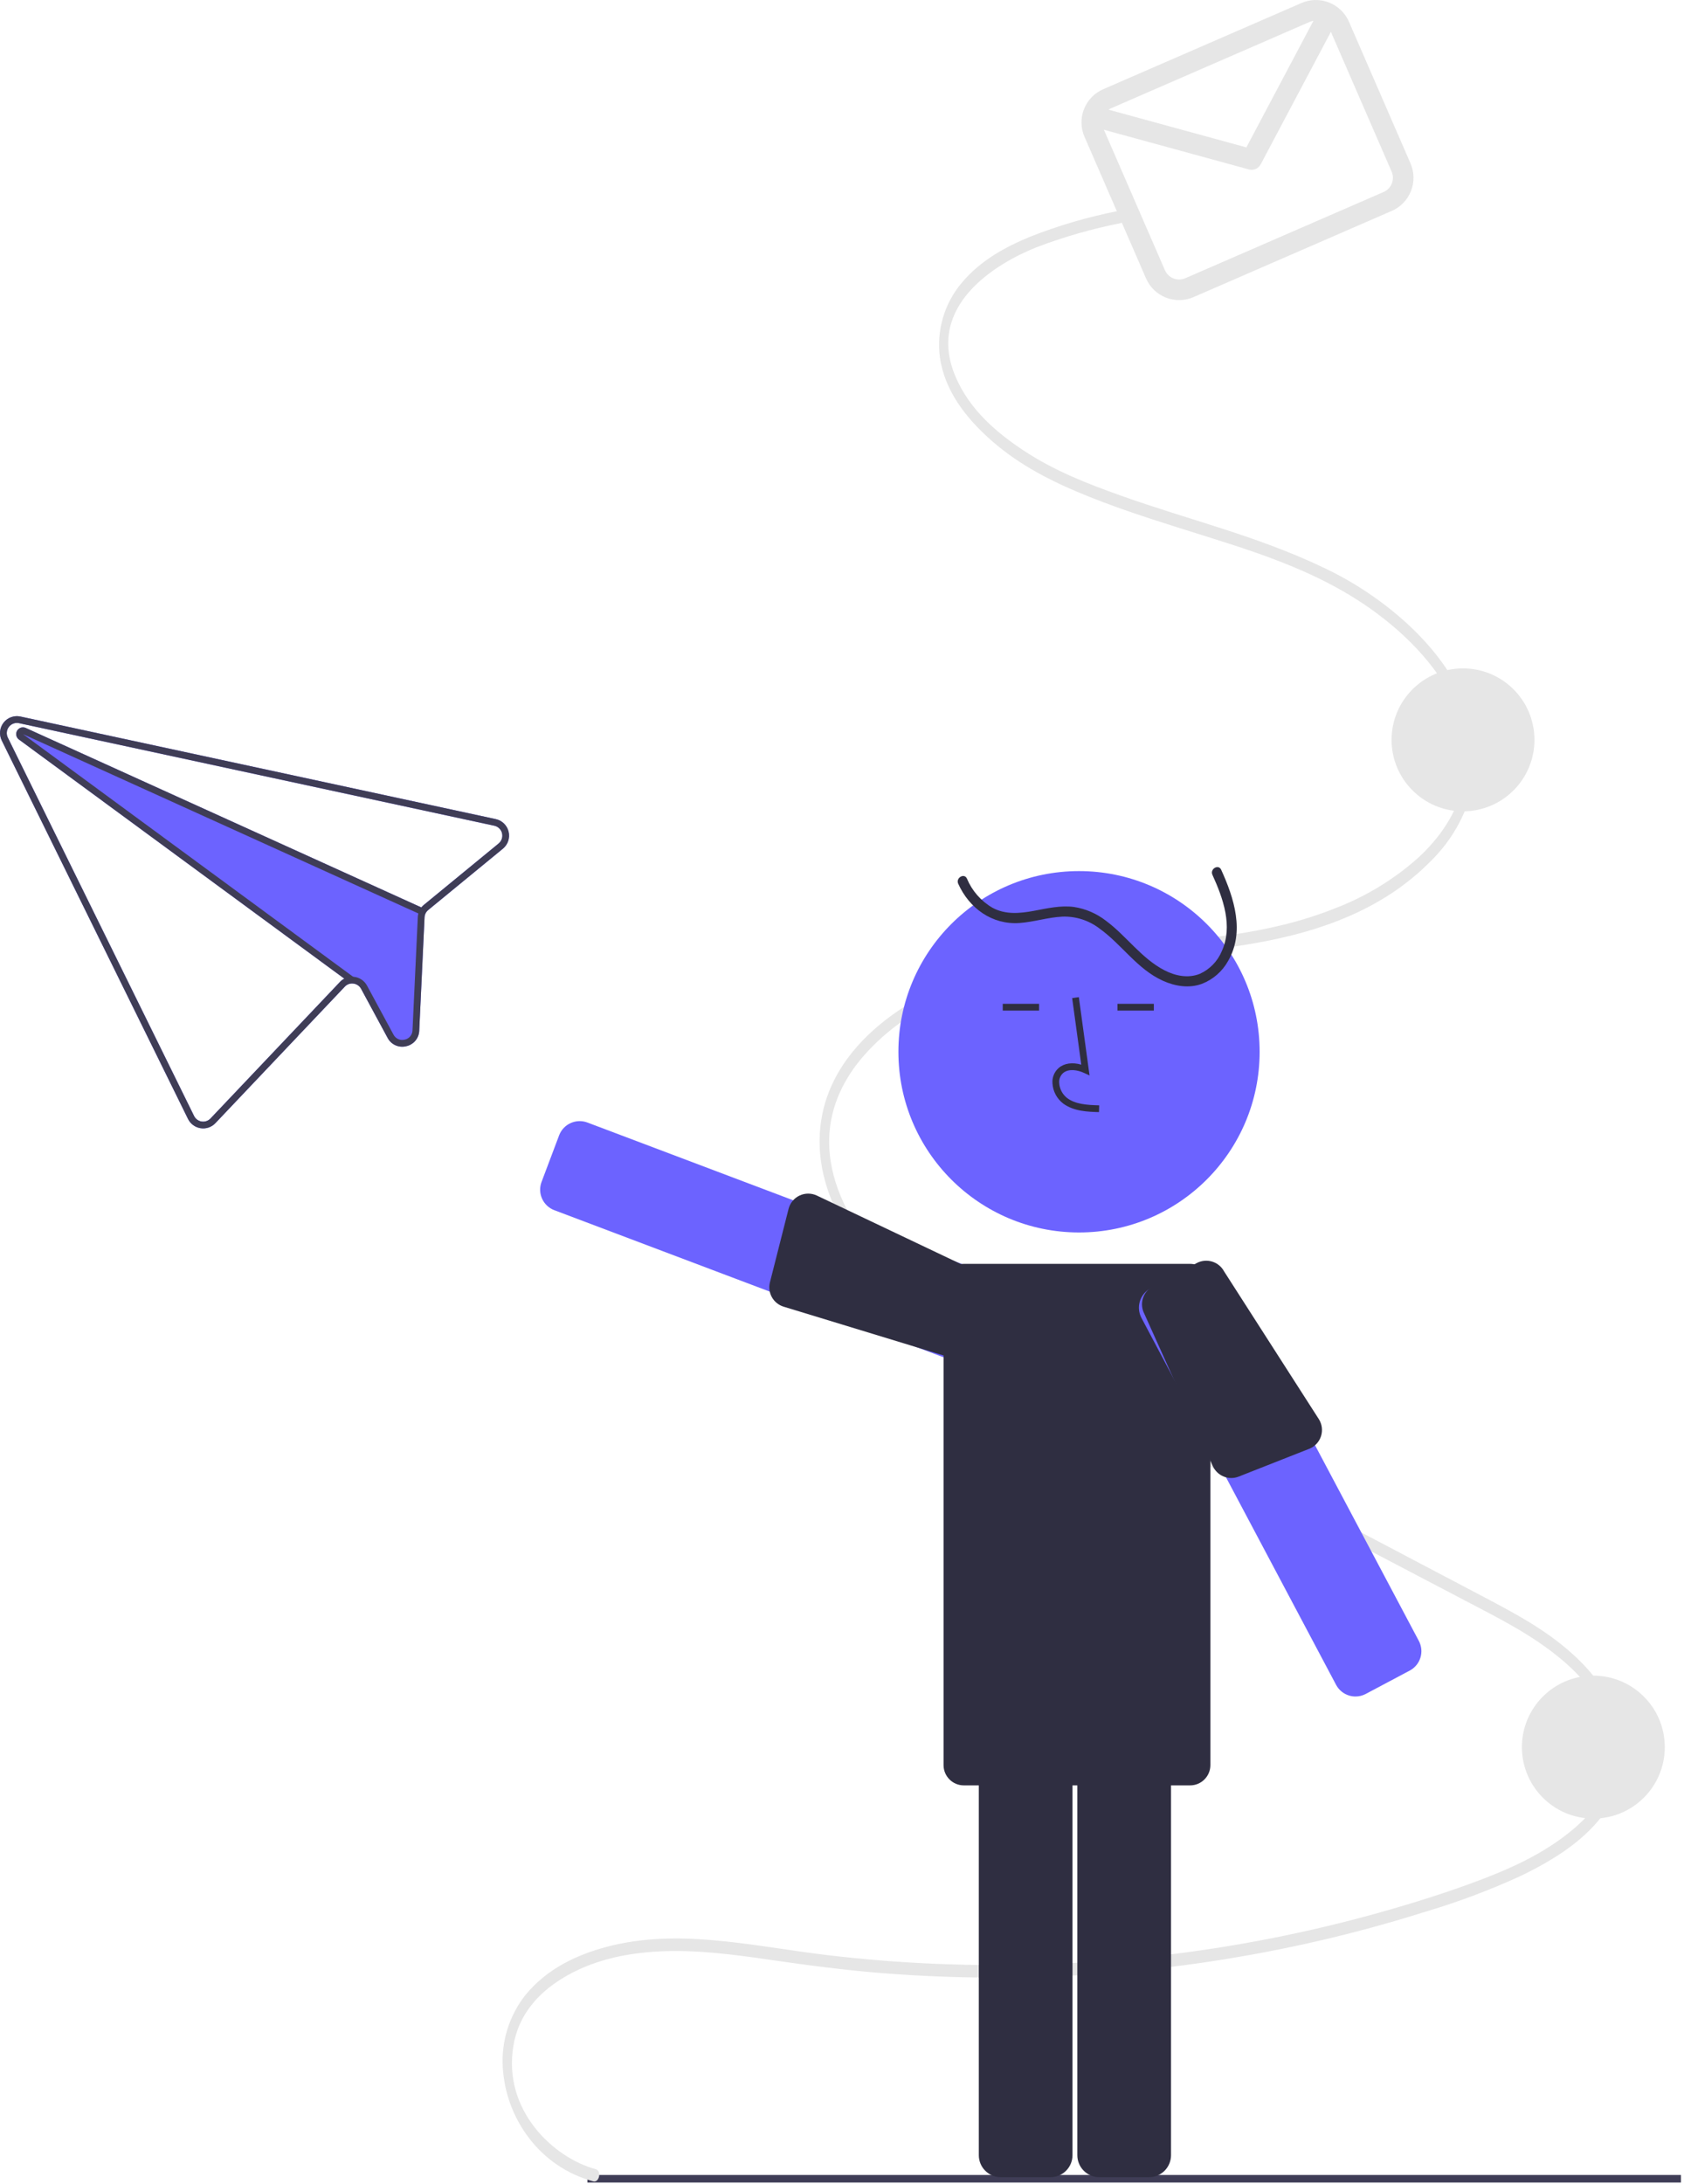 <svg width="499" height="647" viewBox="0 0 499 647" fill="none" xmlns="http://www.w3.org/2000/svg">
<g id="undraw_letter_re_8m03 1" clip-path="url(#clip0_1_29)">
<path id="Vector" d="M498.099 644.224H174.066V646.465H498.099V644.224Z" fill="#3F3D56"/>
<g id="string">
<path id="Vector_2" d="M176.541 642.525C164.07 639.157 148.893 625.147 152.142 605.891C153.753 596.341 159.939 590.159 166.352 586.162C175.223 580.633 185.326 578.549 195.062 578.023C206.292 577.416 217.509 578.946 228.655 580.565C239.658 582.164 250.663 583.595 261.715 584.469C304.964 587.861 348.478 584.63 390.752 574.888C401.185 572.48 411.556 569.655 421.865 566.413C431.633 563.538 441.184 559.969 450.443 555.732C462.699 549.848 482.63 538.398 481.005 517.193C480.143 505.95 473.522 496.97 466.843 490.713C458.768 483.149 449.424 478.172 440.271 473.338C397.701 450.857 355.047 428.642 312.435 406.296C302.49 401.081 292.479 396.005 282.827 389.894C273.791 384.171 264.797 377.525 257.524 368.334C251.173 360.307 245.497 349.531 245.697 337.484C245.863 327.494 250.41 319.017 255.978 312.681C269.763 296.995 289.263 290.634 306.888 287.303C328.785 283.164 350.998 283.185 372.909 279.189C390.601 275.962 409.505 269.732 423.893 255.133C429.98 249.195 434.285 241.674 436.322 233.418C438.159 224.771 437.266 215.768 433.766 207.65C429.868 198.341 423.651 190.924 417.114 184.852C409.604 177.973 401.087 172.283 391.858 167.978C372.425 158.718 351.99 153.897 332.085 146.79C322.322 143.305 312.461 139.483 303.397 133.497C295.717 128.425 287.351 121.589 283.079 111.423C274.263 90.448 295.294 77.948 307.211 73.213C315.31 70.141 323.653 67.752 332.151 66.073C333.948 65.687 333.186 62.1 331.397 62.484C322.452 64.228 313.685 66.788 305.207 70.132C298.02 73.117 290.606 77.041 284.961 83.793C282.391 86.842 280.491 90.397 279.384 94.227C278.277 98.058 277.988 102.078 278.536 106.028C280.031 116.092 286.53 123.846 292.634 129.463C300.705 136.891 309.908 141.741 319.239 145.695C329.066 149.86 339.102 153.105 349.134 156.289C369.181 162.65 390.127 168.319 408.224 181.855C420.884 191.324 438.081 209.078 433.87 231.084C432.001 240.852 426.324 248.49 420.199 254.108C413.005 260.51 404.709 265.554 395.715 268.995C355.612 285.134 311.476 273.592 272.407 295.513C259.123 302.966 242.988 316.535 242.858 337.886C242.791 348.977 247.237 359.15 252.733 367.19C259.317 376.82 267.841 383.941 276.515 389.893C285.648 395.931 295.131 401.421 304.914 406.335C315.601 411.949 326.29 417.555 336.982 423.153L401.866 457.179L434.104 474.085C443.943 479.244 454.035 484.194 462.981 491.768C470.306 497.97 478.96 508.144 478.213 520.778C477.619 530.811 470.954 538.052 464.863 542.892C456.977 549.161 448.117 553.215 439.303 556.584C429.135 560.47 418.801 563.694 408.446 566.592C387.236 572.52 365.589 576.757 343.709 579.263C321.884 581.776 299.896 582.596 277.944 581.714C266.853 581.268 255.778 580.381 244.721 579.053C233.324 577.68 221.975 575.565 210.548 574.627C200.212 573.778 189.777 573.975 179.598 576.703C171.099 578.98 162.12 583.04 155.668 590.962C150.913 597.009 148.532 604.586 148.972 612.266C149.409 619.931 152.142 627.287 156.815 633.378C161.562 639.599 168.232 644.076 175.788 646.114C177.569 646.595 178.331 643.009 176.542 642.525L176.541 642.525Z" fill="#E6E6E6"/>
<path id="Vector_3" d="M472.137 538.67C483.828 538.67 493.305 529.193 493.305 517.502C493.305 505.812 483.828 496.334 472.137 496.334C460.446 496.334 450.969 505.812 450.969 517.502C450.969 529.193 460.446 538.67 472.137 538.67Z" fill="#E6E6E6"/>
<path id="Vector_4" d="M433.518 240.316C445.209 240.316 454.686 230.839 454.686 219.148C454.686 207.458 445.209 197.98 433.518 197.98C421.827 197.98 412.35 207.458 412.35 219.148C412.35 230.839 421.827 240.316 433.518 240.316Z" fill="#E6E6E6"/>
<path id="Vector_5" d="M385.659 0.885L326.882 26.437C324.286 27.569 322.245 29.685 321.207 32.32C320.169 34.954 320.218 37.894 321.345 40.492L339.596 82.475C340.728 85.071 342.843 87.112 345.478 88.15C348.113 89.189 351.052 89.139 353.65 88.013L412.427 62.461C415.023 61.329 417.064 59.214 418.103 56.579C419.141 53.944 419.091 51.005 417.965 48.407L399.714 6.423C398.582 3.827 396.466 1.786 393.831 0.748C391.197 -0.29 388.258 -0.241 385.659 0.885V0.885ZM388.093 6.483C388.444 6.332 388.813 6.226 389.191 6.167L369.319 43.659L328.505 32.49C328.759 32.311 329.031 32.159 329.316 32.035L388.093 6.483ZM409.994 56.864L351.217 82.415C350.103 82.898 348.844 82.919 347.715 82.474C346.585 82.029 345.679 81.154 345.194 80.042L327.106 38.435L370.066 50.192C370.735 50.375 371.446 50.325 372.083 50.049C372.719 49.774 373.243 49.29 373.568 48.677L394.367 9.435L412.367 50.84C412.85 51.954 412.871 53.213 412.426 54.343C411.981 55.472 411.107 56.378 409.994 56.864V56.864Z" fill="#E6E6E6"/>
</g>
<path id="Vector_6" d="M311.3 644.883H296.541C294.817 644.881 293.165 644.196 291.947 642.977C290.728 641.759 290.043 640.107 290.041 638.383V515.37C290.043 513.646 290.728 511.994 291.947 510.776C293.165 509.557 294.817 508.872 296.541 508.87H311.3C313.024 508.872 314.676 509.557 315.894 510.776C317.113 511.994 317.798 513.646 317.8 515.37V638.383C317.798 640.107 317.113 641.759 315.894 642.977C314.676 644.196 313.024 644.881 311.3 644.883Z" fill="#2F2E41"/>
<path id="Vector_7" d="M340.493 644.883H325.733C324.01 644.881 322.358 644.196 321.139 642.977C319.92 641.759 319.235 640.107 319.233 638.383V515.37C319.235 513.646 319.92 511.994 321.139 510.776C322.358 509.557 324.01 508.872 325.733 508.87H340.493C342.216 508.872 343.868 509.557 345.087 510.776C346.305 511.994 346.991 513.646 346.993 515.37V638.383C346.991 640.107 346.305 641.759 345.087 642.977C343.868 644.196 342.216 644.881 340.493 644.883Z" fill="#2F2E41"/>
<path id="Vector_8" d="M281.613 402.349C280.833 402.349 280.059 402.208 279.33 401.932H279.329L164.251 358.458C163.453 358.157 162.722 357.7 162.1 357.116C161.478 356.532 160.978 355.83 160.627 355.052C160.276 354.274 160.083 353.435 160.057 352.582C160.031 351.729 160.173 350.879 160.476 350.081L165.682 336.274C166.296 334.663 167.523 333.362 169.095 332.654C170.667 331.946 172.455 331.889 174.068 332.496L289.143 375.96C290.753 376.573 292.054 377.798 292.764 379.367C293.473 380.936 293.533 382.722 292.929 384.335L287.713 398.145C287.242 399.381 286.407 400.445 285.317 401.196C284.228 401.947 282.936 402.349 281.613 402.349V402.349Z" fill="#6C63FF"/>
<path id="Vector_9" d="M352.656 374.355H285.594C282.28 374.355 279.594 377.041 279.594 380.355V522.831C279.594 526.145 282.28 528.831 285.594 528.831H352.656C355.97 528.831 358.656 526.145 358.656 522.831V380.355C358.656 377.041 355.97 374.355 352.656 374.355Z" fill="#2F2E41"/>
<g id="Head">
<path id="Vector_10" d="M319.733 365.057C349.291 365.057 373.252 341.096 373.252 311.538C373.252 281.98 349.291 258.019 319.733 258.019C290.175 258.019 266.214 281.98 266.214 311.538C266.214 341.096 290.175 365.057 319.733 365.057Z" fill="#6C63FF"/>
<path id="Vector_11" d="M359.264 259.127C362.409 266.028 365.419 274.368 362.034 281.75C360.792 284.732 358.463 287.13 355.518 288.457C352.029 289.849 348.227 289.055 344.994 287.372C338.188 283.83 333.801 277.249 327.724 272.74C324.958 270.585 321.686 269.175 318.22 268.644C314.227 268.123 310.263 269.065 306.357 269.792C302.204 270.566 297.911 270.974 294.066 268.867C290.684 266.89 288.037 263.866 286.525 260.252C285.734 258.495 283.148 260.018 283.935 261.766C287.204 269.023 293.964 273.968 302.087 273.396C306.385 273.093 310.537 271.706 314.842 271.507C318.769 271.377 322.621 272.608 325.745 274.992C332.417 279.748 336.946 287.052 344.6 290.507C348.211 292.137 352.347 292.816 356.155 291.412C359.439 290.135 362.175 287.752 363.892 284.675C368.915 276.025 365.689 266.027 361.855 257.613C361.055 255.858 358.469 257.381 359.264 259.127V259.127Z" fill="#2F2E41"/>
<path id="Vector_12" d="M325.65 329.408C322.344 329.315 318.229 329.2 315.06 326.884C314.116 326.166 313.341 325.251 312.788 324.202C312.235 323.153 311.918 321.996 311.86 320.812C311.802 319.97 311.941 319.127 312.263 318.347C312.586 317.568 313.085 316.873 313.72 316.319C315.375 314.92 317.792 314.591 320.399 315.358L317.699 295.632L319.681 295.36L322.854 318.55L321.2 317.791C319.283 316.912 316.648 316.463 315.011 317.846C314.61 318.208 314.297 318.657 314.097 319.159C313.897 319.661 313.815 320.202 313.859 320.741C313.907 321.622 314.145 322.483 314.556 323.264C314.967 324.046 315.541 324.729 316.24 325.269C318.707 327.071 321.986 327.304 325.707 327.408L325.65 329.408Z" fill="#2F2E41"/>
<path id="Vector_13" d="M307.9 297.333H297.128V299.333H307.9V297.333Z" fill="#2F2E41"/>
<path id="Vector_14" d="M341.9 297.333H331.128V299.333H341.9V297.333Z" fill="#2F2E41"/>
</g>
<path id="Vector_15" d="M279.505 401.465L232.212 387.044C230.737 386.594 229.491 385.593 228.734 384.25C227.977 382.907 227.767 381.323 228.146 379.829L233.667 358.074C233.885 357.215 234.291 356.415 234.855 355.731C235.42 355.047 236.129 354.497 236.931 354.12C237.734 353.743 238.61 353.548 239.496 353.55C240.383 353.552 241.258 353.751 242.059 354.131L288.967 376.428C290.453 376.992 291.656 378.123 292.311 379.571C292.966 381.02 293.02 382.67 292.462 384.158L287.245 397.969C286.681 399.458 285.55 400.662 284.098 401.318C282.647 401.973 280.995 402.026 279.505 401.465V401.465Z" fill="#2F2E41"/>
<g id="arm">
<path id="Vector_16" d="M401.656 502.506C401.007 502.506 400.363 502.408 399.743 502.218C398.926 501.97 398.166 501.562 397.508 501.018C396.849 500.474 396.305 499.806 395.907 499.05L338.242 390.389C337.842 389.635 337.594 388.81 337.513 387.96C337.432 387.11 337.519 386.253 337.769 385.437C338.019 384.621 338.427 383.862 338.971 383.204C339.514 382.546 340.182 382.001 340.936 381.601L353.973 374.682C354.727 374.282 355.553 374.034 356.402 373.952C357.252 373.871 358.11 373.958 358.926 374.208C359.742 374.458 360.501 374.867 361.159 375.411C361.818 375.954 362.362 376.622 362.762 377.376L420.426 486.037C420.827 486.791 421.075 487.617 421.156 488.467C421.237 489.316 421.15 490.174 420.9 490.99C420.65 491.806 420.241 492.565 419.698 493.223C419.154 493.881 418.486 494.426 417.732 494.826L404.695 501.745C403.76 502.244 402.716 502.506 401.656 502.506V502.506Z" fill="#6C63FF"/>
<path id="Vector_17" d="M339.092 389.158L359.374 434.25C360.007 435.656 361.157 436.765 362.585 437.346C364.013 437.927 365.611 437.936 367.045 437.371L387.928 429.145C388.752 428.82 389.495 428.316 390.102 427.67C390.709 427.024 391.165 426.251 391.438 425.407C391.71 424.564 391.793 423.67 391.679 422.791C391.565 421.912 391.257 421.069 390.778 420.322L362.732 376.608C361.984 375.205 360.711 374.155 359.191 373.688C357.671 373.222 356.028 373.376 354.622 374.118L341.581 381.038C340.176 381.786 339.124 383.061 338.657 384.583C338.19 386.106 338.347 387.751 339.092 389.158V389.158Z" fill="#2F2E41"/>
</g>
<g id="plane">
<path id="Vector_18" d="M146.905 242.623L7.872 212.631L6.065 212.242C5.145 212.042 4.187 212.106 3.302 212.427C2.417 212.747 1.639 213.311 1.06 214.053C0.481 214.795 0.123 215.686 0.027 216.623C-0.068 217.559 0.102 218.504 0.52 219.348L55.721 331.45C56.079 332.17 56.604 332.794 57.252 333.269C57.901 333.744 58.654 334.056 59.449 334.179C60.246 334.303 61.061 334.231 61.824 333.969C62.587 333.708 63.275 333.264 63.828 332.677L102.17 292.249C102.443 291.954 102.773 291.719 103.142 291.558C103.51 291.398 103.907 291.315 104.309 291.315C104.855 291.307 105.392 291.448 105.864 291.723C106.336 291.997 106.725 292.395 106.988 292.873L114.842 307.399C115.343 308.368 116.154 309.141 117.146 309.595C118.137 310.05 119.252 310.159 120.313 309.906L120.352 309.898C121.426 309.67 122.392 309.088 123.095 308.246C123.798 307.403 124.198 306.348 124.229 305.251L125.802 271.719C125.821 271.3 125.926 270.89 126.109 270.514C126.307 270.142 126.574 269.811 126.898 269.541L149.017 251.383C149.744 250.786 150.289 249.997 150.588 249.105C150.887 248.213 150.928 247.255 150.708 246.341C150.487 245.426 150.013 244.592 149.341 243.935C148.668 243.277 147.824 242.822 146.905 242.623H146.905ZM147.754 249.84L125.635 267.997C125.346 268.229 125.085 268.493 124.856 268.784L7.621 215.616C7.518 215.568 7.41 215.53 7.299 215.503C6.847 215.386 6.368 215.431 5.946 215.63C5.523 215.829 5.183 216.17 4.985 216.593C4.787 217.016 4.743 217.494 4.861 217.946C4.979 218.398 5.251 218.795 5.63 219.067L102.023 289.875C101.534 290.129 101.092 290.466 100.718 290.87L62.376 331.298C62.044 331.648 61.631 331.913 61.174 332.07C60.718 332.226 60.23 332.27 59.752 332.198C59.275 332.126 58.822 331.939 58.431 331.654C58.041 331.369 57.726 330.995 57.512 330.562L2.31 218.46C2.063 217.954 1.964 217.388 2.023 216.828C2.082 216.267 2.297 215.735 2.644 215.291C2.991 214.847 3.456 214.509 3.985 214.317C4.514 214.124 5.087 214.084 5.639 214.201L7.488 214.6L146.478 244.581C147.029 244.701 147.537 244.973 147.941 245.367C148.345 245.762 148.63 246.262 148.763 246.81C148.896 247.359 148.872 247.934 148.694 248.47C148.516 249.006 148.19 249.48 147.754 249.84V249.84Z" fill="#6C63FF"/>
<path id="Vector_19" d="M146.905 242.623L7.872 212.631L6.065 212.242C5.145 212.042 4.187 212.106 3.302 212.427C2.417 212.747 1.639 213.311 1.06 214.053C0.481 214.795 0.123 215.686 0.027 216.623C-0.068 217.559 0.102 218.504 0.52 219.348L55.721 331.45C56.079 332.17 56.604 332.794 57.252 333.269C57.901 333.744 58.654 334.056 59.449 334.179C60.246 334.303 61.061 334.231 61.824 333.969C62.587 333.708 63.275 333.264 63.828 332.677L102.17 292.249C102.443 291.954 102.773 291.719 103.142 291.558C103.51 291.398 103.907 291.315 104.309 291.315C104.855 291.307 105.392 291.448 105.864 291.723C106.336 291.997 106.725 292.395 106.988 292.873L114.842 307.399C115.343 308.368 116.154 309.141 117.146 309.595C118.137 310.05 119.252 310.159 120.313 309.906L120.352 309.898C121.426 309.67 122.392 309.088 123.095 308.246C123.798 307.403 124.198 306.348 124.229 305.251L125.802 271.719C125.821 271.3 125.926 270.89 126.109 270.514C126.307 270.142 126.574 269.811 126.898 269.541L149.017 251.383C149.744 250.786 150.289 249.997 150.588 249.105C150.887 248.213 150.928 247.255 150.708 246.341C150.487 245.426 150.013 244.592 149.341 243.935C148.668 243.277 147.824 242.822 146.905 242.623H146.905ZM147.754 249.84L125.635 267.997C125.346 268.229 125.085 268.493 124.856 268.784C124.649 269.042 124.471 269.322 124.323 269.619C124.169 269.922 124.048 270.241 123.961 270.569L123.963 270.579C123.871 270.922 123.818 271.274 123.805 271.628L122.233 305.16C122.219 305.819 121.982 306.454 121.56 306.961C121.138 307.467 120.556 307.815 119.91 307.947L119.89 307.952C119.254 308.11 118.582 308.048 117.985 307.777C117.388 307.506 116.9 307.041 116.6 306.457L108.744 291.921C108.339 291.174 107.75 290.542 107.033 290.086C106.315 289.63 105.493 289.364 104.644 289.315L104.635 289.317C104.521 289.312 104.407 289.306 104.295 289.311C103.503 289.311 102.723 289.505 102.023 289.875C101.534 290.129 101.092 290.466 100.718 290.87L62.376 331.298C62.044 331.648 61.631 331.913 61.174 332.07C60.718 332.226 60.23 332.27 59.752 332.198C59.275 332.126 58.822 331.939 58.432 331.654C58.042 331.369 57.726 330.995 57.512 330.562L2.31 218.46C2.063 217.954 1.964 217.388 2.023 216.828C2.082 216.267 2.297 215.735 2.644 215.291C2.991 214.847 3.456 214.509 3.985 214.317C4.514 214.124 5.087 214.084 5.639 214.201L7.488 214.6L146.478 244.581C147.029 244.701 147.537 244.973 147.941 245.367C148.345 245.762 148.63 246.262 148.763 246.81C148.896 247.359 148.872 247.934 148.694 248.47C148.516 249.006 148.19 249.48 147.754 249.84V249.84Z" fill="#3F3D56"/>
<path id="Vector_20" d="M125.299 268.983L124.473 270.804L123.963 270.579L123.961 270.569L6.819 217.452L104.635 289.317L104.644 289.315L104.903 289.514L103.724 291.127L102.023 289.875L5.63 219.067C5.251 218.795 4.979 218.398 4.861 217.946C4.743 217.494 4.787 217.015 4.985 216.593C5.184 216.17 5.523 215.829 5.946 215.63C6.368 215.431 6.847 215.386 7.299 215.503C7.41 215.53 7.518 215.568 7.621 215.616L124.856 268.784L125.299 268.983Z" fill="#3F3D56"/>
</g>
</g>
<defs>
<clipPath id="clip0_1_29">
<rect width="498.099" height="646.465" fill="white"/>
</clipPath>
</defs>
</svg>
